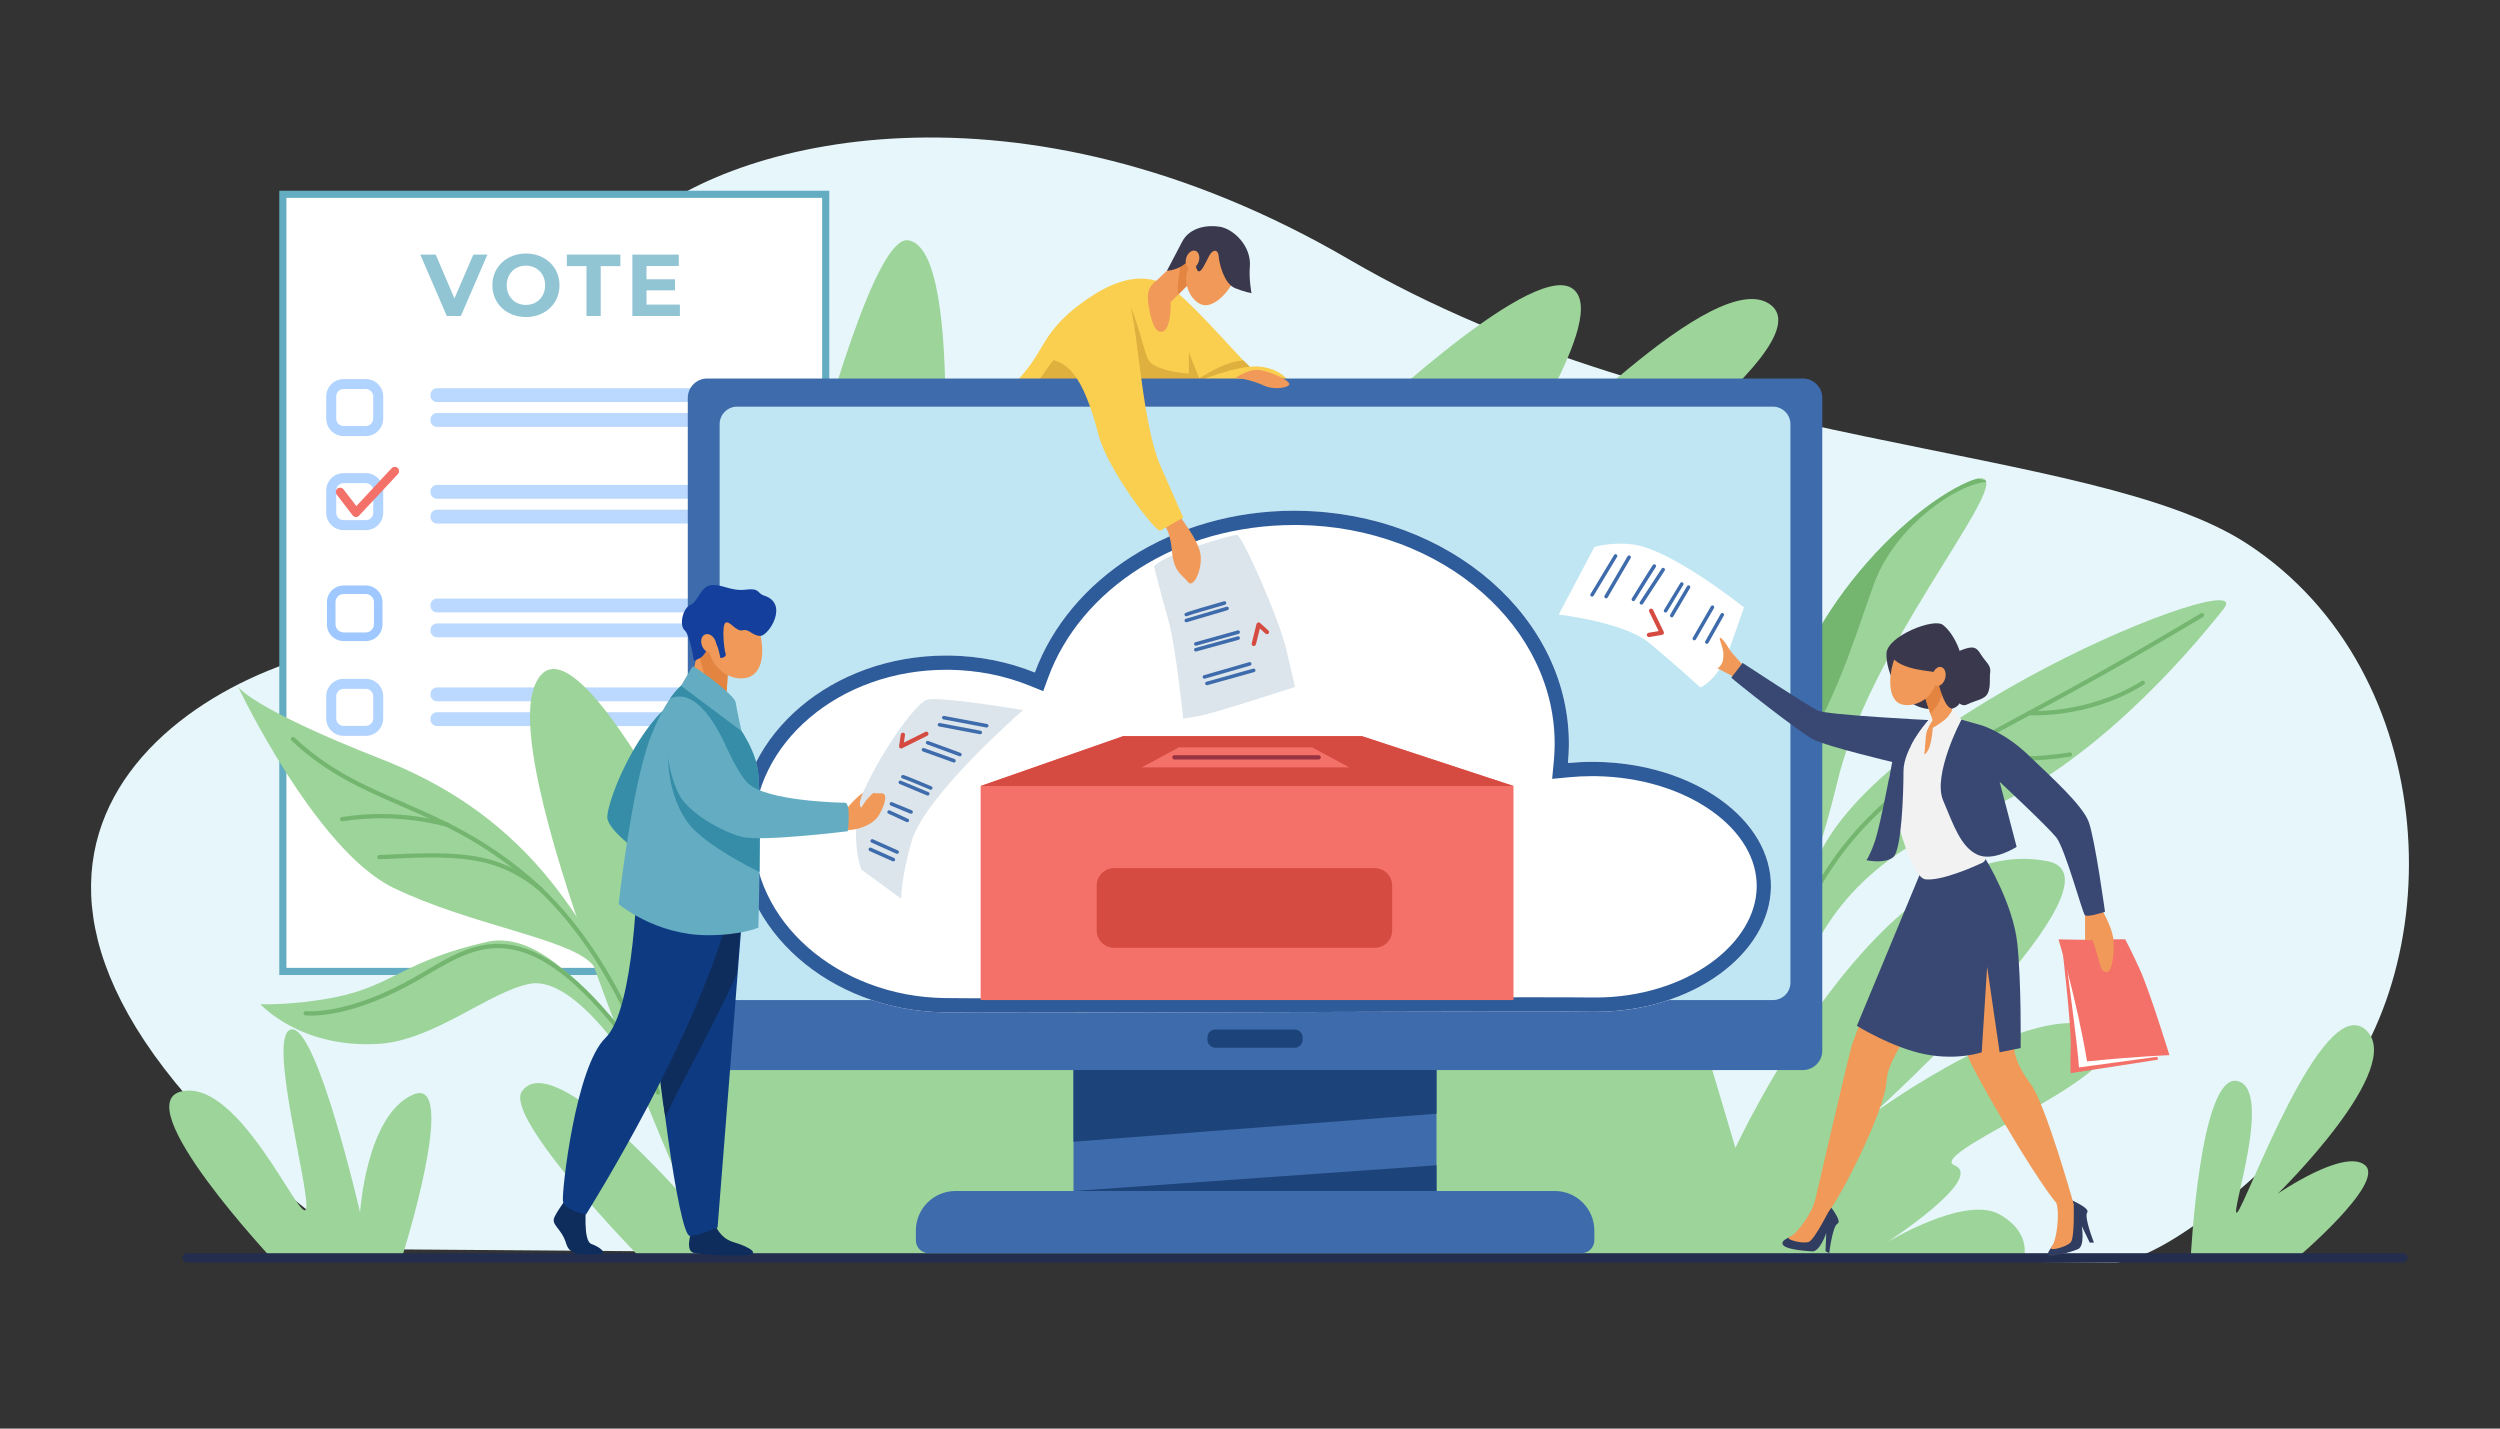 <?xml version="1.0" encoding="utf-8"?>
<!-- Generator: Adobe Illustrator 21.0.0, SVG Export Plug-In . SVG Version: 6.00 Build 0)  -->
<svg version="1.1" id="Слой_1" xmlns="http://www.w3.org/2000/svg" xmlns:xlink="http://www.w3.org/1999/xlink" x="0px" y="0px"
	 viewBox="0 0 3500 2000" style="enable-background:new 0 0 3500 2000;" xml:space="preserve">
<rect x="0" y="0" width="3500" height="2000" fill="#333333" stroke="none"/>
<style type="text/css">
	.st0{fill:#E6F6FA;}
	.st1{fill:#FFFFFF;}
	.st2{fill:#63ACC2;}
	.st3{opacity:0.7;fill:#9EC8FF;enable-background:new    ;}
	.st4{opacity:0.8;}
	.st5{fill:#9EC8FF;}
	.st6{fill:#F37168;}
	.st7{opacity:0.7;}
	.st8{fill:#9CD499;}
	.st9{fill:#74B570;}
	.st10{fill:#232E4F;}
	.st11{fill:#FACF50;}
	.st12{fill:#E0B03E;}
	.st13{fill:#3E6BAB;}
	.st14{fill:#1C447A;}
	.st15{fill:#BFE6F2;}
	.st16{fill:#2E5B9A;}
	.st17{fill:#D54A41;}
	.st18{fill:#993341;}
	.st19{fill:#DBE5EB;}
	.st20{fill:#F09959;}
	.st21{fill:#E38540;}
	.st22{fill:#3A384D;}
	.st23{fill:#303C60;}
	.st24{fill:#394873;}
	.st25{fill:#F2F2F2;}
	.st26{fill:#0F2D5C;}
	.st27{fill:#0E3A82;}
	.st28{fill:#368DA8;}
	.st29{fill:#153F9C;}
</style>
<g>
	<path class="st0" d="M501,1748.7c-660.4-484.4-300.5-786-18.5-842.1c281.9-56.2,204.9-405.2,407.9-590.1
		c132-120.2,533.9-224.1,998.8,47c464.9,271,1039.6,256.1,1256.7,397.7c275.9,179.9,287.9,599.6,100.9,797.1
		c-204.9,216.4-286.9,209.3-286.9,209.3L501,1748.7z"/>
	<g>
		<rect x="396" y="272" class="st1" width="760" height="1088"/>
		<g>
			<path class="st2" d="M1161.1,1365H391V267h770L1161.1,1365L1161.1,1365z M401,1355h750V277H401V1355z"/>
		</g>
		<path class="st3" d="M1079.4,562.9H611.8c-5,0-9.1-4.1-9.1-9.1v-1.2c0-5,4.1-9.1,9.1-9.1h467.6c5,0,9.1,4.1,9.1,9.1v1.2
			C1088.5,558.8,1084.4,562.9,1079.4,562.9z"/>
		<path class="st3" d="M1079.4,597.6H611.8c-5,0-9.1-4.1-9.1-9.1v-1.2c0-5,4.1-9.1,9.1-9.1h467.6c5,0,9.1,4.1,9.1,9.1v1.2
			C1088.5,593.5,1084.4,597.6,1079.4,597.6z"/>
		<path class="st3" d="M1079.4,698.2H611.8c-5,0-9.1-4.1-9.1-9.1v-1.2c0-5,4.1-9.1,9.1-9.1h467.6c5,0,9.1,4.1,9.1,9.1v1.2
			C1088.5,694.1,1084.4,698.2,1079.4,698.2z"/>
		<path class="st3" d="M1079.4,732.9H611.8c-5,0-9.1-4.1-9.1-9.1v-1.2c0-5,4.1-9.1,9.1-9.1h467.6c5,0,9.1,4.1,9.1,9.1v1.2
			C1088.5,728.8,1084.4,732.9,1079.4,732.9z"/>
		<path class="st3" d="M1079.4,857.4H611.8c-5,0-9.1-4.1-9.1-9.1v-1.2c0-5,4.1-9.1,9.1-9.1h467.6c5,0,9.1,4.1,9.1,9.1v1.2
			C1088.5,853.3,1084.4,857.4,1079.4,857.4z"/>
		<path class="st3" d="M1079.4,892.2H611.8c-5,0-9.1-4.1-9.1-9.1v-1.2c0-5,4.1-9.1,9.1-9.1h467.6c5,0,9.1,4.1,9.1,9.1v1.2
			C1088.5,888.1,1084.4,892.2,1079.4,892.2z"/>
		<path class="st3" d="M1079.4,981.8H611.8c-5,0-9.1-4.1-9.1-9.1v-1.2c0-5,4.1-9.1,9.1-9.1h467.6c5,0,9.1,4.1,9.1,9.1v1.2
			C1088.5,977.7,1084.4,981.8,1079.4,981.8z"/>
		<path class="st3" d="M1079.4,1016.5H611.8c-5,0-9.1-4.1-9.1-9.1v-1.2c0-5,4.1-9.1,9.1-9.1h467.6c5,0,9.1,4.1,9.1,9.1v1.2
			C1088.5,1012.5,1084.4,1016.5,1079.4,1016.5z"/>
		<g>
			<g class="st4">
				<path class="st5" d="M512.1,610.5h-31c-13.5,0-24.4-11-24.4-24.4v-31c0-13.5,11-24.4,24.4-24.4h31c13.5,0,24.4,11,24.4,24.4v31
					C536.5,599.5,525.6,610.5,512.1,610.5z M481.1,544.6c-5.8,0-10.4,4.7-10.4,10.4v31c0,5.8,4.7,10.4,10.4,10.4h31
					c5.8,0,10.4-4.7,10.4-10.4v-31c0-5.8-4.7-10.4-10.4-10.4H481.1z"/>
			</g>
			<g class="st4">
				<path class="st5" d="M512.1,742.2h-31c-13.5,0-24.4-11-24.4-24.4v-31c0-13.5,11-24.4,24.4-24.4h31c13.5,0,24.4,11,24.4,24.4v31
					C536.5,731.3,525.6,742.2,512.1,742.2z M481.1,676.4c-5.8,0-10.4,4.7-10.4,10.4v31c0,5.8,4.7,10.4,10.4,10.4h31
					c5.8,0,10.4-4.7,10.4-10.4v-31c0-5.8-4.7-10.4-10.4-10.4H481.1z"/>
			</g>
			<g>
				<path class="st6" d="M498.5,723.8c-0.1,0-0.2,0-0.3,0c-1.8-0.1-3.4-0.9-4.5-2.3l-22.3-29.1c-2-2.6-1.5-6.4,1.1-8.4
					s6.4-1.5,8.4,1.1l18,23.4l49.4-53c2.3-2.4,6.1-2.6,8.5-0.3s2.6,6.1,0.3,8.5l-54.3,58.1C501.8,723.1,500.2,723.8,498.5,723.8z"/>
			</g>
			<g>
				<path class="st5" d="M512.1,897.5h-31c-12.9,0-23.4-10.5-23.4-23.4v-31c0-12.9,10.5-23.4,23.4-23.4h31
					c12.9,0,23.4,10.5,23.4,23.4v31C535.5,887,525,897.5,512.1,897.5z M481.1,831.6c-6.3,0-11.4,5.1-11.4,11.4v31
					c0,6.3,5.1,11.4,11.4,11.4h31c6.3,0,11.4-5.1,11.4-11.4v-31c0-6.3-5.1-11.4-11.4-11.4H481.1z"/>
			</g>
			<g class="st4">
				<path class="st5" d="M512.1,1030.2h-31c-13.5,0-24.4-11-24.4-24.4v-31c0-13.5,11-24.4,24.4-24.4h31c13.5,0,24.4,11,24.4,24.4v31
					C536.5,1019.3,525.6,1030.2,512.1,1030.2z M481.1,964.4c-5.8,0-10.4,4.7-10.4,10.4v31c0,5.8,4.7,10.4,10.4,10.4h31
					c5.8,0,10.4-4.7,10.4-10.4v-31c0-5.8-4.7-10.4-10.4-10.4H481.1z"/>
			</g>
		</g>
		<g class="st7">
			<path class="st2" d="M682.4,356.4l-37.2,86h-19.7l-37.1-86H610l26.2,61.4l26.5-61.4H682.4z"/>
			<path class="st2" d="M712.2,438.1c-7.2-3.8-12.8-9.1-16.8-15.9c-4.1-6.8-6.1-14.3-6.1-22.8c0-8.4,2-16,6.1-22.8
				s9.7-12.1,16.8-15.9c7.2-3.8,15.2-5.8,24.1-5.8c8.9,0,16.9,1.9,24.1,5.8c7.1,3.8,12.7,9.1,16.8,15.9s6.1,14.4,6.1,22.8
				s-2,16-6.1,22.8s-9.7,12.1-16.8,15.9s-15.1,5.8-24.1,5.8C727.4,443.9,719.4,441.9,712.2,438.1z M750.1,423.4
				c4.1-2.3,7.3-5.6,9.6-9.8c2.3-4.2,3.5-8.9,3.5-14.2c0-5.3-1.2-10.1-3.5-14.2c-2.3-4.2-5.5-7.4-9.6-9.8c-4.1-2.3-8.7-3.5-13.8-3.5
				s-9.7,1.2-13.8,3.5s-7.3,5.6-9.6,9.8c-2.3,4.2-3.5,8.9-3.5,14.2c0,5.3,1.2,10.1,3.5,14.2c2.3,4.2,5.5,7.4,9.6,9.8
				c4.1,2.3,8.7,3.5,13.8,3.5C741.4,426.9,746,425.7,750.1,423.4z"/>
			<path class="st2" d="M821.1,372.6h-27.5v-16.2h74.9v16.2H841v69.8h-19.9V372.6z"/>
			<path class="st2" d="M951.9,426.4v16h-66.6v-86h65v16h-45.2V391H945v15.5h-39.9v19.9H951.9z"/>
		</g>
	</g>
	<path class="st8" d="M384,1765.7c0,0-209.1-222.4-128.6-238c80.6-15.7,165.2,186.1,172.9,165.2S372,1446.4,408,1441.2
		s96.1,256.2,96.1,256.2s8.6-136.3,74.2-164.9C644,1504,562.6,1761,562.6,1761L384,1765.7z"/>
	<g>
		<path class="st8" d="M2284.1,1498.2c187.8-132.4,238-196.4,288.6-405.3s283.6-461.3,183.4-418.6
			c-100.2,42.7-273.4,227-266.4,405.9s-19,230.4-48.5,271.5s-155.9,132.1-155.9,132.1L2284.1,1498.2z"/>
		<path class="st9" d="M2400.8,1408.8c0.7-0.6,1.3-1.1,2-1.7c11.3-14.9,68.8-92.1,82.2-131.7c14.9-43.9,3-157.6,49.3-240
			c46.3-82.5,67.9-160.4,89.9-219.6c29.1-78.1,113.3-137.3,156.4-141.1c-0.2-0.8-0.4-1.5-0.8-2.1l-10.6-2.5
			c-3.5,0.7-7.8,2.1-13.1,4.3c-100.2,42.7-273.4,227-266.4,405.9s-19,230.4-48.5,271.5c-8,11.1-23,25.8-40.6,41.4L2400.8,1408.8z"/>
	</g>
	<g>
		<path class="st8" d="M2535.6,1227.7c54.2-213.8,630-442.2,577.7-375.6S2922,1079.3,2764.8,1140s-217.1,148.8-255.2,256.5
			C2471.5,1504.1,2481.5,1441.5,2535.6,1227.7z"/>
		<g>
			<path class="st9" d="M2442.6,1483.2c-4.2,0-7.3-0.9-7.6-0.9c-1.6-0.5-2.5-2.1-2-3.7s2.1-2.5,3.7-2c0.1,0,8.9,2.5,15.5-1.8
				c4-2.6,6.6-7.2,7.5-13.7c6.4-42,20.7-74,33.3-102.2c7.7-17.3,14.4-32.3,18.1-46.9c5.3-21,20.7-58,48.1-98.9
				c33.4-49.9,76.9-93.7,125.9-126.6c57.6-38.7,98.4-60.7,154.9-91.1c55.8-30,125.3-67.4,241.3-136.8c1.4-0.9,3.3-0.4,4.1,1
				c0.9,1.4,0.4,3.3-1,4.1c-116.2,69.5-185.7,106.9-241.6,137c-56.3,30.3-97.1,52.2-154.4,90.8c-114.1,76.8-162.5,186.3-171.5,222
				c-3.8,15.1-10.9,31-18.5,47.9c-12.5,27.9-26.6,59.5-32.9,100.7c-1.3,8.3-4.7,14.4-10.3,17.9
				C2451.2,1482.5,2446.5,1483.2,2442.6,1483.2z"/>
		</g>
		<g>
			<path class="st9" d="M2849.6,1001.5c-5.8,0-9.1-0.2-9.5-0.3c-1.7-0.1-2.9-1.6-2.8-3.2s1.6-2.9,3.2-2.8
				c0.8,0.1,82.1,5.4,157.9-41.8c1.4-0.9,3.3-0.4,4.1,1c0.9,1.4,0.4,3.3-1,4.1c-40.5,25.2-82.2,35.5-110.1,39.7
				C2873.2,1001,2858.5,1001.5,2849.6,1001.5z"/>
		</g>
		<g>
			<path class="st9" d="M2829.6,1064.9c-51.8,0-82.9-10-83.4-10.1c-1.6-0.5-2.4-2.2-1.9-3.8s2.2-2.4,3.8-1.9
				c0.6,0.2,59,18.8,149.4,4.3c1.6-0.3,3.2,0.8,3.4,2.5c0.3,1.6-0.8,3.2-2.5,3.4C2872.8,1063.4,2849.7,1064.9,2829.6,1064.9z"/>
		</g>
	</g>
	<path class="st8" d="M896.5,1761c0,0-191.7-196-165.8-233.1c44.6-63.8,234.2,157.2,234.2,157.2S699.2,1090,748,961.4
		c48.8-128.7,247.7,285.1,247.7,285.1s190.9-921.8,275.6-910.1c84.7,11.7,41.2,480.5,41.2,480.5L1889.2,608
		c0,0,250.9-241.7,310.9-204.9c60,36.9-106.3,264-81.1,254.4c25.1-9.5,283.9-291,360.5-230.3s-306.6,315.6-306.6,315.6l256.7,864.3
		c0,0,206.6-448,437.4-401.3c118.3,23.9-243,352.2-243,352.2s226.3-165.1,315.4-116.8s-247.3,172-203.2,190.2s-95,108.2-95,108.2
		s109.8-67.1,158.4-39.3c48.6,27.8,32.5,65.5,32.5,65.5L896.5,1761z"/>
	<path class="st8" d="M3067,1761c0,0,13-258.2,65-247.6s-12,193.5,0,184s118.4-307.2,179.2-256.3c60.8,50.9-122.1,229.9-122.1,229.9
		s93.3-64.2,122.1-39.6S3216,1761,3216,1761H3067z"/>
	<g>
		<g>
			<path class="st8" d="M924.5,1543.5c-0.2-5.1-126.4-251-242.5-224.9s-132.2,61.4-212.4,77.5c-57.2,11.5-104.9,9.9-104.9,9.9
				s55.9,62.2,165.5,55.4c77.5-4.8,155.3-73.5,211.6-84.1c56.3-10.7,125.9,92.6,125.9,92.6l31.1,55.6L924.5,1543.5z"/>
			<g>
				<path class="st9" d="M888.1,1472.2c-0.9,0-1.8-0.4-2.4-1.2c-65.2-87.7-119-132.8-169.3-141.9c-44.1-8-79.8,13-117.5,35.2
					c-9.5,5.6-19.4,11.4-29.4,16.7c-87.6,46.4-139.7,40.8-141.9,40.5c-1.6-0.2-2.8-1.7-2.6-3.3c0.2-1.6,1.7-2.8,3.3-2.6
					c0.5,0.1,52.6,5.6,138.3-39.9c9.9-5.2,19.7-11,29.2-16.6c38.7-22.8,75.3-44.3,121.7-35.9c51.8,9.4,106.8,55.2,173,144.2
					c1,1.3,0.7,3.2-0.6,4.2C889.4,1472,888.7,1472.2,888.1,1472.2z"/>
			</g>
		</g>
		<g>
			<path class="st8" d="M925.7,1546.8C836.1,1261.5,713.1,1133,532.1,1062S333.3,961.4,333.3,961.4s108.3,228.6,217.2,281.4
				s246.4,71,278.7,107.3s78.7,181,78.7,181L928,1553L925.7,1546.8z"/>
			<g>
				<path class="st9" d="M921.1,1532.6c-1.3,0-2.5-0.9-2.9-2.2c-0.1-0.5-12.7-47.1-40.8-106.7c-25.9-54.9-70.6-132.3-136.6-189.2
					c-65.3-56.4-123.5-81.7-179.8-106.2c-53.3-23.2-103.6-45.1-152.9-91.5c-1.2-1.1-1.3-3-0.1-4.2c1.1-1.2,3-1.3,4.2-0.1
					c48.5,45.6,98.4,67.3,151.2,90.3c56.7,24.7,115.3,50.2,181.3,107.2c66.8,57.7,112,135.9,138.2,191.3
					c28.3,60,41,107.1,41.1,107.6c0.4,1.6-0.5,3.2-2.1,3.7C921.6,1532.5,921.3,1532.6,921.1,1532.6z"/>
			</g>
			<g>
				<path class="st9" d="M627.4,1158c-0.3,0-0.6,0-0.9-0.1c-0.7-0.2-68.4-21-147-8.1c-1.6,0.3-3.2-0.8-3.4-2.5
					c-0.3-1.6,0.8-3.2,2.5-3.4c80.1-13.2,149.1,8,149.8,8.3c1.6,0.5,2.5,2.2,2,3.8C629.9,1157.2,628.7,1158,627.4,1158z"/>
			</g>
			<g>
				<path class="st9" d="M757.9,1248.5c-0.7,0-1.3-0.2-1.9-0.7c-62.3-50.6-113.9-50.3-224.7-44.9c-1.7,0.1-3.1-1.2-3.1-2.8
					c-0.1-1.7,1.2-3.1,2.8-3.1c112.4-5.5,164.8-5.8,228.8,46.2c1.3,1,1.5,2.9,0.4,4.2C759.7,1248.1,758.8,1248.5,757.9,1248.5z"/>
			</g>
		</g>
	</g>
	<path class="st10" d="M3364.1,1767.5H262c-3.6,0-6.5-2.9-6.5-6.5s2.9-6.5,6.5-6.5h3102.1c3.6,0,6.5,2.9,6.5,6.5
		S3367.7,1767.5,3364.1,1767.5z"/>
	<g>
		<path class="st11" d="M1637.2,401.8c25.9,16.5,75.1,73.2,106.5,106.2s48.4,51.3,48.4,51.3l-387-9.3c0,0,21-15.2,40-43
			s25.4-53,78-89C1576,381.8,1611.9,385.7,1637.2,401.8z"/>
		<path class="st12" d="M1568,415c19,0,31,73,40,89s56.4,19,56.4,19v-30.2c0,0,8.6,22.7,14.6,37c17-10.8,39.5-23.8,61.5-25.3
			c2,1.1,40,40.3,40,40.3L1464,550c0,0-19-10-16-10s26.4-40,45.7-57.5S1568,415,1568,415z"/>
		<path class="st11" d="M1673,535.5c0,0,62-26.5,93-22s39,22,39,22H1673z"/>
	</g>
	<g>
		<g>
			<path class="st13" d="M2011.1,1667.4V1448h-508.2v219.4h-165.2c-30.7,0-55.5,24.9-55.5,55.5v13.5c0,10,8.1,18.1,18.1,18.1H2214
				c10,0,18.1-8.1,18.1-18.1v-13.5c0-30.7-24.9-55.5-55.5-55.5H2011.1z"/>
			<g>
				<polygon class="st14" points="1502.9,1598.4 2011.1,1559.2 2011.1,1466.8 1502.9,1472.2 				"/>
				<polygon class="st14" points="2011.1,1631.4 1502.9,1667.4 2011.1,1667.4 				"/>
			</g>
			<g>
				<path class="st13" d="M2524,1498.1H990.1c-15,0-27.2-12.2-27.2-27.2V557.1c0-15,12.2-27.2,27.2-27.2H2524
					c15,0,27.2,12.2,27.2,27.2V1471C2551.2,1485.9,2539,1498.1,2524,1498.1z"/>
				<path class="st15" d="M2482.1,1400.1H1032c-13.5,0-24.5-11-24.5-24.5V593.8c0-13.5,11-24.5,24.5-24.5h1450.1
					c13.5,0,24.5,11,24.5,24.5v781.8C2506.6,1389.2,2495.6,1400.1,2482.1,1400.1z"/>
			</g>
			<path class="st14" d="M1812.6,1466.8h-111.1c-6.1,0-11.1-5-11.1-11.1v-3.3c0-6.1,5-11.1,11.1-11.1h111.1c6.1,0,11.1,5,11.1,11.1
				v3.3C1823.7,1461.8,1818.7,1466.8,1812.6,1466.8z"/>
		</g>
		<g>
			<path class="st1" d="M2234.1,1066.6c-13.2-0.2-26.2,0.4-38.9,1.6c0.7-7.6,1.2-15.3,1.3-23c2.6-179.3-166.6-327.1-377.8-330.1
				c-173.2-2.5-320.8,93.1-369.9,226.5c-36.3-14.6-76.7-23.1-119.3-23.7c-160.9-2.3-293,107.6-294.9,245.5s126.9,251.6,287.8,253.9
				c108.8,1.6,813-2.1,906.8-0.8c136.8,2,248.8-79.6,250.2-174.5C2480.8,1147.1,2371,1068.6,2234.1,1066.6z"/>
			<path class="st16" d="M1812.1,735c2.1,0,4.2,0,6.3,0c49.3,0.7,97,9.6,141.8,26.4c43.1,16.2,81.6,38.9,114.4,67.7
				c32.6,28.5,58.1,61.5,75.6,98c18,37.5,26.9,77.1,26.3,117.8c-0.1,6.9-0.5,14.1-1.2,21.4l-2.3,24.1l24.1-2.3
				c10.6-1,21.3-1.5,31.9-1.5c1.6,0,3.2,0,4.8,0c31.5,0.5,62,5.2,90.6,14c27.3,8.4,51.7,20.3,72.5,35.1c40.8,29.2,63,66.8,62.5,106
				c-0.3,19.4-6,38.5-17.1,56.8c-11.1,18.4-27,35.1-47.3,49.7c-20.8,15-45,26.8-71.9,35.1c-28.3,8.7-58.2,13.2-89,13.2
				c-1.5,0-3,0-4.6,0c-14.2-0.2-42.7-0.3-87-0.3c-83,0-207.3,0.3-338.7,0.7c-135.2,0.4-275.1,0.8-371.2,0.8
				c-55.6,0-91.5-0.1-109.8-0.4c-37-0.5-72.8-7.2-106.3-20c-32.2-12.2-61.1-29.4-85.7-51.1c-24.4-21.5-43.4-46.4-56.5-73.9
				c-13.4-28.2-20-58-19.6-88.7c0.9-60.1,29-116.6,79.1-159c24.7-20.9,53.6-37.4,85.6-48.9c33.3-11.9,68.7-18,105.2-18
				c1.6,0,3.1,0,4.7,0c39.2,0.6,76.9,8,112.1,22.2l19.1,7.7l7.1-19.4c11.2-30.3,27.9-58.9,49.8-85c21.7-25.9,48-48.6,78.1-67.7
				c30.5-19.3,64.3-34.4,100.4-44.7C1733.2,740.4,1772.3,735,1812.1,735L1812.1,735z M1812.1,715c-170.3,0-314.9,94.9-363.3,226.5
				c-36.3-14.6-76.7-23.1-119.3-23.7c-1.7,0-3.3,0-5,0c-158.6,0-288,109.1-290,245.6c-2,137.9,126.9,251.6,287.8,253.9
				c19.6,0.3,58.7,0.4,110.1,0.4c187.7,0,539.8-1.5,710-1.5c41.2,0,71.7,0.1,86.7,0.3c1.6,0,3.2,0,4.8,0
				c134.6,0,244-80.7,245.4-174.5c1.4-94.9-108.4-173.4-245.3-175.4c-1.7,0-3.4,0-5.1,0c-11.5,0-22.7,0.6-33.8,1.6
				c0.7-7.6,1.2-15.3,1.3-23c2.6-179.3-166.6-327.1-377.8-330.1C1816.5,715,1814.3,715,1812.1,715L1812.1,715z"/>
		</g>
		<g>
			<polygon class="st6" points="2118.9,1400.1 1372.9,1400.1 1372.9,1100.4 1572.5,1030.6 1906.6,1030.6 2118.9,1100.4 			"/>
			<polygon class="st17" points="1572.5,1030.6 1372.9,1100.4 2118.9,1100.4 1906.6,1030.6 			"/>
			<polygon class="st6" points="1889.2,1074.4 1598.2,1074.4 1650.5,1046.3 1836.9,1046.3 			"/>
			<g>
				<path class="st18" d="M1846.1,1063.3h-201.9c-1.7,0-3-1.3-3-3s1.3-3,3-3h201.9c1.7,0,3,1.3,3,3S1847.7,1063.3,1846.1,1063.3z"/>
			</g>
			<path class="st17" d="M1924.7,1326.9h-365c-13.4,0-24.3-11-24.3-24.3v-62.9c0-13.4,11-24.3,24.3-24.3h365
				c13.4,0,24.3,11,24.3,24.3v62.9C1949,1316,1938.1,1326.9,1924.7,1326.9z"/>
		</g>
	</g>
	<g>
		<g>
			<path class="st19" d="M1615.7,793.3c10.6-16.2,109.2-45.1,116.3-44.4c7,0.7,58.2,115.6,68.9,160.7c10.7,45.1,12.1,52.1,12.1,52.1
				s-114.2,37.3-135.3,40.9c-21.1,3.5-21.1,3.5-21.1,3.5s-10.6-101.5-21.1-138.8C1624.9,830,1615.7,793.3,1615.7,793.3z"/>
			<g>
				<path class="st13" d="M1689.7,959.3c-1.1,0-2.1-0.7-2.4-1.8c-0.4-1.3,0.4-2.7,1.7-3.1l65.5-18.3c1.3-0.4,2.7,0.4,3.1,1.7
					s-0.4,2.7-1.7,3.1l-65.5,18.3C1690.2,959.3,1689.9,959.3,1689.7,959.3z"/>
			</g>
			<g>
				<path class="st13" d="M1686.2,950.2c-1.1,0-2.1-0.7-2.4-1.8c-0.4-1.3,0.4-2.7,1.7-3.1l63.4-18.3c1.3-0.4,2.7,0.4,3.1,1.7
					s-0.4,2.7-1.7,3.1l-63.4,18.3C1686.7,950.1,1686.4,950.2,1686.2,950.2z"/>
			</g>
			<g>
				<path class="st13" d="M1674.2,912.1c-1.1,0-2.1-0.7-2.4-1.8c-0.4-1.3,0.4-2.7,1.7-3.1l59.2-16.3c1.3-0.4,2.7,0.4,3.1,1.7
					s-0.4,2.7-1.7,3.1l-59.2,16.3C1674.7,912.1,1674.4,912.1,1674.2,912.1z"/>
			</g>
			<g>
				<path class="st13" d="M1674.2,904c-1.1,0-2.1-0.7-2.4-1.8c-0.4-1.3,0.4-2.7,1.7-3.1l59.2-16.5c1.3-0.4,2.7,0.4,3.1,1.7
					s-0.4,2.7-1.7,3.1l-59.2,16.5C1674.7,903.9,1674.4,904,1674.2,904z"/>
			</g>
			<g>
				<path class="st13" d="M1660.8,871.2c-1.1,0-2.1-0.7-2.4-1.8c-0.4-1.3,0.4-2.7,1.7-3.1l57.1-16.9c1.3-0.4,2.7,0.4,3.1,1.7
					s-0.4,2.7-1.7,3.1l-57.1,16.9C1661.3,871.2,1661.1,871.2,1660.8,871.2z"/>
			</g>
			<g>
				<path class="st13" d="M1660.8,862.8c-0.6,0-1.3-0.2-1.8-0.7c-1-1-1-2.6,0-3.5c0.6-0.6,1.9-1.9,54.6-16.8
					c1.3-0.4,2.7,0.4,3.1,1.7s-0.4,2.7-1.7,3.1c-18.9,5.4-49.7,14.4-52.8,15.8C1661.8,862.6,1661.3,862.8,1660.8,862.8z"/>
			</g>
			<g>
				<path class="st17" d="M1755.3,904.5c-0.2,0-0.5,0-0.7-0.1c-1.6-0.4-2.6-2-2.2-3.6l6.7-27.1c0.3-1,1-1.8,2-2.2
					c1-0.3,2.1-0.1,2.9,0.6l11.7,10.6c1.2,1.1,1.3,3,0.2,4.2c-1.1,1.2-3,1.3-4.2,0.2l-7.9-7.2l-5.5,22.2
					C1757.8,903.5,1756.6,904.5,1755.3,904.5z"/>
			</g>
		</g>
		<path class="st20" d="M1673.4,341.6l-52.7,49.7c-13.7,10.6-15.2,18.8-12.7,35.9c3.2,21.2,8.6,37.4,17.3,37.4
			c15,0,13.7-41.7,13.7-41.7l51.1-51.5L1673.4,341.6z"/>
		<path class="st21" d="M1673.4,341.6l-15.6,12.1c-6.8,20.1-9.4,43.5-8.8,59.2l41.1-41.4L1673.4,341.6z"/>
		<path class="st20" d="M1728.5,391.2c-11,21.5-30.1,39.4-44.8,35.6c-15.3-3.9-30.7-30.1-19.1-53.9c11.2-23.1,27.2-40.7,44.8-35.6
			C1727,342.3,1740.2,368.3,1728.5,391.2z"/>
		<path class="st20" d="M1640,705.4c18,27.3,34.7,46.7,40,67.3c5.3,20.7-8.7,52.7-17,42s-19.7-13.5-22.3-43.3
			c-3.3-37.3-16.7-42.5-16.7-42.5L1640,705.4z"/>
		<path class="st11" d="M1573,408.4c20,9.6,21,173.6,52,244.6s31.7,71.5,31.7,71.5s-26.8,15.7-32.6,18.4
			c-5.8,2.7-73.4-84.9-86.1-133.9c-23-88.5-45.5-102.5-71-106.5c4.5-13,29-43.5,58-68.5S1573,408.4,1573,408.4z"/>
		<path class="st20" d="M1728.8,529.8c0,0,18.3-13.8,34.4-11.8c16,2,47.5,16.5,41,21.5s-24.5,5.5-35.5,0S1731.3,527.3,1728.8,529.8z
			"/>
		<path class="st22" d="M1633.7,379.1c23-1.7,34.1-18.5,36.2-21s3.4,20,7.8,21.7c4.4,1.6,9.4-10.7,14.9-21.2s12.8-9.5,13.5,0
			s7.2,38.2,22.7,44.7c12.6,5.2,23.3,7.2,23.3,7.2s-3.8-20.1-2.3-37.3c2.3-28.3-22.3-52.3-41.7-55.7c-15.5-2.7-42.3-0.5-53.3,21.3
			C1644,359.7,1633.7,379.1,1633.7,379.1z"/>
		
			<ellipse transform="matrix(0.312 -0.95 0.95 0.312 803.152 1836.474)" class="st20" cx="1670" cy="363.5" rx="12.9" ry="9.1"/>
	</g>
	<g>
		<path class="st22" d="M2720.1,874.9c-13.2-10.2-77.7,15.8-79,39.6s17.7,74.5,59,78.1s46.2-1.1,49.7-33.7
			C2753.3,926.4,2738.4,889,2720.1,874.9z"/>
		<path class="st23" d="M2897.5,1679.1c0,0,29.3,12.1,24.6,18.4s9.4,42.1,9.4,42.1h-5.9l-11.1-23c0,0,4.7,27.9-5.3,32.2
			s-44.6,14.2-42.2,6.1c1.2-4.3,9.5-14.8,9.5-14.8L2897.5,1679.1z"/>
		<path class="st20" d="M2878.9,1684.3c5.1,14.1,0.4,53.4-6.6,61.1s21.7,0.6,27-6.5s3.9-53,3.9-53L2878.9,1684.3z"/>
		<path class="st23" d="M2559.6,1685.1c0,0,20.1,24.6,13,27.9s-11.7,41.5-11.7,41.5l-5.2-2.8l1.1-25.5c0,0-9.1,26.7-19.9,25.8
			c-10.8-0.9-49.3-3.2-40.1-14.7c2.8-3.5,14.5-7.8,14.5-7.8L2559.6,1685.1z"/>
		<path class="st20" d="M2540.7,1680.8c-2.2,14.9-25,47.2-34.8,50.6s18.8,10.8,26.8,7.1c8-3.7,28.6-44.8,28.6-44.8L2540.7,1680.8z"
			/>
		<path class="st20" d="M2695.7,1231.1c0,0,41.4,208.3,62.5,254.9c16,35.2,117.9,209.4,131.1,206.8c13.2-2.6,13.9-6.9,13.9-6.9
			s-38.9-138.7-59.7-167.3c-32.6-44.7-24.6-56.5-25.5-140.1s0-85.2-22-135.4c-22-50.2-22-50.2-22-50.2L2695.7,1231.1z"/>
		<path class="st20" d="M2695.7,1213.9c0,0-96.6,226.4-103.3,250.2c-6.7,23.8-53.3,225.3-53.3,225.3s10.8,9.3,19,8
			s81.3-140,83.2-184.9s90.4-138.2,101-177.8C2752.9,1295.1,2695.7,1213.9,2695.7,1213.9z"/>
		<path class="st6" d="M2886.2,1318.9c0,0,13.6,113.5,12.8,146.5c-0.9,33,0,37,0,37l122.3-18.9c0,0-16.3-60.9-22.4-76.7
			C2992.7,1391,2886.2,1318.9,2886.2,1318.9z"/>
		<path class="st1" d="M2889.8,1323c0,0,6.7,50.8,13.5,104.5s7.2,66.9,7.2,66.9l110.9-15.1L2889.8,1323z"/>
		<path class="st6" d="M2947,1315.1c-5.7,1.5-65.1,0-65.1,0s25.1,82.1,40,170.9c63.8-6.7,115.3-8.8,115.3-8.8s-27.6-89.8-41.7-120.6
			c-14.1-30.8-20.3-41.6-20.3-41.6L2947,1315.1L2947,1315.1z"/>
		<path class="st20" d="M2941.7,1271.7c0,0,14.1,24.3,16.7,40.6c2.6,16.3-0.9,48.4-8.4,48.4s-7.9-2.7-12.8-20.3
			c-4.8-17.5-7.5-24.2-7.5-24.2h-10.6v-46.6L2941.7,1271.7z"/>
		<path class="st24" d="M2778.9,1201.4c2.3,3,39.5,64.7,45.3,119.2c5.9,54.6,4.7,146.7,4.7,146.7l-29.4,5.9l-17.5-119.7l-7.6,119.7
			c0,0-32.9,11.7-78.6,2.9c-45.8-8.8-96.2-39.9-96.2-39.9l89.2-214.7L2778.9,1201.4z"/>
		<path class="st25" d="M2745.9,1007.3c0,0,44.9,14.7,49.3,35.1c3.9,18.1-11.3,132.6-14.8,158.3c-0.4,3.2-2.5,6-5.5,7.4
			c-14.3,6.6-57.2,25.3-79.2,23c-23.8-2.5-54-131.1-51-144.6c4.4-19.7,36.1-67.9,60.7-78.4C2730,997.6,2745.9,1007.3,2745.9,1007.3z
			"/>
		<path class="st20" d="M2715.1,941c0,0,15.4,58.7,24.2,62.3c8.8,3.5-24.2,54.3-43.6,52.9c-19.4-1.4,9.7-48,9.7-48l-19.3-59.5
			L2715.1,941z"/>
		<path class="st21" d="M2721.6,963.6c-4.7,18.6-11.1,27.3-19.2,35.4l-16.4-50.4l29-7.6C2715.1,941,2717.3,952.6,2721.6,963.6z"/>
		<path class="st20" d="M2650.4,927.7c-6.9,23.2-5.5,49.3,7.9,56.7c13.8,7.7,43-0.5,51.1-25.8c7.8-24.5,8.4-48.2-7.9-56.7
			C2685.2,893.4,2657.7,903,2650.4,927.7z"/>
		<path class="st1" d="M2417.5,919.2l24.1-68.8c0,0-98.8-79-152.6-87.7c-30.7-4.9-56.8,3-56.8,3l-50,94.7c0,0,90.7,10.4,126,39.2
			c35.2,28.8,72.4,63,72.4,63S2401.5,953.5,2417.5,919.2z"/>
		<path class="st20" d="M2444.5,935.6c0,0-19.9-20.2-24.6-28.6c-4.7-8.4-15.4-21.6-11.4-9.2c4,12.3,4.8,14.5,4,24.2
			c-0.9,9.7-7.9,13.6-7.9,13.6l32.6,17.2L2444.5,935.6z"/>
		<path class="st24" d="M2700.1,1008.1c0,0-141.7-7.1-154.9-13.2c-13.2-6.1-105.6-66.8-105.6-66.8s-15,19.8-15.8,20.5
			c-0.9,0.6,95.9,77.2,115.3,86.9c19.4,9.7,110,31.3,110,31.3s-16.7,88.7-23.8,109.7s-12.3,27.8-12.3,27.8s26.4,5.7,37.8-4.6
			c11.4-10.2,14.1-88,14.1-120.2C2664.9,1047.3,2700.1,1008.1,2700.1,1008.1z"/>
		<path class="st24" d="M2776.2,1016.1c0,0,31.2,10.2,62.5,40.1c31.2,29.9,76.6,70.6,85.4,94.2c8.8,23.6,22.9,126.1,22.9,126.1
			s-24.6,8.3-28.2,4.7c-3.5-3.7-27.7-93.4-40-108.8s-79.3-77.9-79.3-77.9l23.8,91.1c0,0-33.2,21.7-55.7,10.6s-32.4-40.2-47.3-75.8
			c-14.9-35.6,25.6-113,25.6-113L2776.2,1016.1z"/>
		<path class="st25" d="M2734.4,991.8c1.5,1.8,11.4,15.5,11.4,15.5s-19.9,41.4-28.9,48.9s-20.4,4.5-20.4,4.5s-24.7-10.2-19.7-19.5
			c9.9-18.4,23.2-33.1,23.2-33.1l3.1-6.8l2.2,6.8c0,0-4.1,5.9-7.3,14.4s-2.6,29.9-4.1,32.6c-1.5,2.6,4.1,0.6,7.6-10
			s4.4-26.1,4.4-26.1s15.5-8.8,20.8-15.3C2732.1,997.4,2734.4,991.8,2734.4,991.8z"/>
		<g>
			<g>
				<path class="st13" d="M2228.9,835.3c-0.4,0-0.9-0.1-1.3-0.4c-1.2-0.7-1.6-2.3-0.8-3.4l32.9-54.5c0.7-1.2,2.3-1.6,3.4-0.8
					c1.2,0.7,1.6,2.3,0.8,3.4l-32.9,54.5C2230.6,834.8,2229.8,835.3,2228.9,835.3z"/>
			</g>
			<g>
				<path class="st13" d="M2298,846.5c-0.5,0-0.9-0.1-1.4-0.4c-1.2-0.8-1.5-2.3-0.7-3.5l30.4-46.5c0.8-1.2,2.3-1.5,3.5-0.7
					s1.5,2.3,0.7,3.5l-30.4,46.5C2299.7,846.1,2298.9,846.5,2298,846.5z"/>
			</g>
			<g>
				<path class="st13" d="M2340.5,864.3c-0.2,0-0.5,0-0.7-0.1c-1.3-0.4-2.1-1.8-1.7-3.1c0.1-0.4,0.3-1.1,23.7-40.4
					c0.7-1.2,2.2-1.6,3.4-0.9c1.2,0.7,1.6,2.2,0.9,3.4c-8.9,14.9-22.4,37.7-23.3,39.5C2342.5,863.7,2341.5,864.3,2340.5,864.3z"/>
			</g>
			<g>
				<path class="st13" d="M2248.6,837.7c-0.4,0-0.9-0.1-1.3-0.3c-1.2-0.7-1.6-2.2-0.9-3.4l32.2-55.2c0.7-1.2,2.2-1.6,3.4-0.9
					c1.2,0.7,1.6,2.2,0.9,3.4l-32.2,55.2C2250.3,837.3,2249.4,837.7,2248.6,837.7z"/>
			</g>
			<g>
				<path class="st13" d="M2286.7,841.6c-0.5,0-0.9-0.1-1.3-0.4c-1.2-0.7-1.5-2.3-0.8-3.4c1.1-1.8,27-43.6,29.4-46.8
					c0.8-1.1,2.4-1.4,3.5-0.5c1.1,0.8,1.4,2.4,0.5,3.5c-1.8,2.5-19.9,31.5-29.2,46.5C2288.4,841.2,2287.6,841.6,2286.7,841.6z"/>
			</g>
			<g>
				<path class="st17" d="M2308.6,891.9c-1.4,0-2.7-1-3-2.5c-0.3-1.6,0.8-3.2,2.4-3.5l14.1-2.4l-13.2-27.1c-0.7-1.5-0.1-3.3,1.4-4
					s3.3-0.1,4,1.4l14.9,30.7c0.4,0.8,0.4,1.8,0,2.7c-0.4,0.8-1.2,1.4-2.2,1.6l-18.1,3.1C2309,891.9,2308.8,891.9,2308.6,891.9z"/>
			</g>
			<g>
				<path class="st13" d="M2331.8,857.6c-0.4,0-0.9-0.1-1.3-0.4c-1.2-0.7-1.6-2.3-0.8-3.4l22.7-37.5c0.7-1.2,2.3-1.6,3.4-0.8
					c1.2,0.7,1.6,2.3,0.8,3.4l-22.7,37.5C2333.5,857.1,2332.7,857.6,2331.8,857.6z"/>
			</g>
			<g>
				<path class="st13" d="M2372,896.5c-0.4,0-0.9-0.1-1.2-0.3c-1.2-0.7-1.6-2.2-0.9-3.4l25.4-44c0.7-1.2,2.2-1.6,3.4-0.9
					c1.2,0.7,1.6,2.2,0.9,3.4l-25.4,44C2373.7,896,2372.9,896.5,2372,896.5z"/>
			</g>
			<g>
				<path class="st13" d="M2389.5,901.4c-0.4,0-0.8-0.1-1.2-0.3c-1.2-0.7-1.6-2.2-0.9-3.4l21.6-38.3c0.7-1.2,2.2-1.6,3.4-0.9
					c1.2,0.7,1.6,2.2,0.9,3.4l-21.6,38.3C2391.2,900.9,2390.3,901.4,2389.5,901.4z"/>
			</g>
		</g>
		<path class="st22" d="M2646.4,916.2c11.9,24.2,65,22.6,64.6,25.8s9.7,50,21.6,49.7c11.9-0.3-11.1-97.5-11.1-97.5l-49.2,2.2
			L2646.4,916.2z"/>
		<path class="st22" d="M2743.5,911.1c19.9-8.1,23.4-5,30,5.5c6.6,10.6,14.1,14.7,12.8,24.3s0.9,19.4-3.1,29s-17.6,10.5-29,16.2
			s-16.9-11-16.9-11L2743.5,911.1z"/>
		
			<ellipse transform="matrix(0.236 -0.972 0.972 0.236 1153.622 3360.796)" class="st20" cx="2713.3" cy="947" rx="13.5" ry="9.2"/>
	</g>
	<g>
		<path class="st26" d="M998.4,1707.9c0,0,6.4,24.8,28.2,31c21.8,6.3,43.1,18.4,12.4,18.8c-33.6,0.4-52.9-1.2-66.8-3.5
			c-14-2.3-4.8-27-2.6-38.7C971.8,1703.8,998.4,1707.9,998.4,1707.9z"/>
		<path class="st26" d="M820.6,1687.8c0,0-4.7,49.4,7.2,53.7c11.9,4.2,25.5,14.4,8.5,14.4s-38,4-43.5-14.4
			c-6.7-22.5-21.9-26.3-16.5-37.7c5.4-11.5,21.7-32.7,21.7-32.7L820.6,1687.8z"/>
		<path class="st27" d="M1047.8,1172.1l-43.2,546.3c0,0-22.4,10.4-38.6,11.9c-16.2,1.6-49.6-261.8-46.7-303.9
			c2.8-42.1-29.2-175.8-21.8-219.2C905,1163.9,1047.8,1172.1,1047.8,1172.1z"/>
		<path class="st26" d="M961.5,1175c3-0.4,6.1-0.8,9.2-1.1l74.6,28.8l-13.8,161.1c-35.7,78.5-78.5,152.7-100,200.6
			c-9.8-57-13.5-118.4-12.2-138c1.4-20.3-5.4-61.8-11.9-104.3L961.5,1175z"/>
		<path class="st27" d="M1026.6,1254.7c-41.8,186-206.4,445.6-206.2,445.6s-30.7-5.3-32.3-19.4s17.7-187.1,59.5-227.8
			c41.8-40.7,44.7-234,44.7-234L1026.6,1254.7z"/>
		<path class="st28" d="M927.9,994.7c-47.1,47.3-77.2,128.7-77.7,148.9c-0.4,20.1,54.3,56.1,54.3,56.1L927.9,994.7z"/>
		<polygon class="st20" points="980.9,890.2 962.2,982.9 1013.2,1037.8 1020,925.4 		"/>
		<path class="st2" d="M962.2,954c0,0-24,8.4-50.8,76.4c-26.8,67.9-45.3,235.3-45.3,235.3s51.4,43.7,125,43.6
			c46.9,0,70.6-10.6,70.6-10.6s4.7-157.8,0-214.7C1057,1027.1,985.5,952.6,962.2,954z"/>
		<path class="st28" d="M1061.7,1084.1c-4.7-56.9-76.2-131.5-99.5-130c0,0-10,3.5-24.2,24.1c24-11.7,54,8.7,82,74.7
			c14,33,28.9,80.5,43.7,90.9C1063.5,1120.1,1062.9,1098.7,1061.7,1084.1z"/>
		<path class="st21" d="M1000.4,968.3c-15.1-17.6-20.8-44.6-22.8-61.8l2.9-14.7l3.8,1.5l35.6,32l-3.5,57.9
			C1011.5,979.7,1006.1,974.8,1000.4,968.3z"/>
		<path class="st20" d="M992.5,910.6c5.9,27.6,31.3,42.9,52.4,38.4c21.1-4.5,25.7-31.2,19.9-58.8c-5.9-27.6-23.5-42.1-44.6-37.6
			C999,857,986.7,883,992.5,910.6z"/>
		<path class="st2" d="M969.4,933.1l-16,27l84.6,63.3c0,0-6.4-29.3-8.1-40.1C1028.3,972.4,970.8,930.8,969.4,933.1z"/>
		<path class="st29" d="M1069.7,833.8c35.5,11.2,6.5,56-4.9,56.4s-15.6-10.2-25-7.8c-9.4,2.5-18.2-14.2-24-10.6
			c-5.7,3.6-2.1,37.5,0,43.2s-7.3,6.3-7.3,6.3s-3.8-24-9.7-22.4s-10.3,18.2-18.8,22.4s-8.5,4.2-8.5,4.2s-5.2-36.2-13-43.1
			c-7.8-6.9-2.9-30.9,8.2-35.6c11.1-4.7,13.8-26.1,29.1-27.6c15.3-1.6,27.8,8.9,48.2,6.3C1064.3,822.9,1059.7,830.7,1069.7,833.8z"
			/>
		
			<ellipse transform="matrix(0.92 -0.391 0.391 0.92 -273.278 460.04)" class="st20" cx="992.7" cy="900.9" rx="10" ry="13.5"/>
		<path class="st28" d="M944.9,1004.5c0,0,87.2,97,118.6,127c0.4,27.9,0.2,60.5-0.2,89.4c-17-8.4-64.3-32.8-91.2-58.8
			C938.9,1130,924.1,1056.6,944.9,1004.5z"/>
		<path class="st19" d="M1201.3,1132.2c5.8-35.8,70.7-140.1,95.3-152.1c13.5-6.6,135.7,14,135.7,14s-138.6,120.3-156.4,184.8
			c-15.9,57.6-14,79.4-14,79.4l-56-40.9C1206,1217.4,1192.7,1186.1,1201.3,1132.2z"/>
		<path class="st20" d="M1186,1131.4c0,0,20.9-25.8,29.2-23.3c8.3,2.5,11.5,2.9,18.8,2.5s7.8,10.1-2.6,29.1s-38.6,22.8-45.3,22.4
			C1179.2,1161.8,1186,1131.4,1186,1131.4z"/>
		<path class="st2" d="M954.7,983.2c-33.7,9-22.8,94.5-3.7,129.8c13.7,25.4,59.3,51.2,87.2,58.5c27.9,7.3,148.8-7.8,148.8-7.8
			s4.5-39.9-4-39.9s-108.3-2.3-135.1-26.6C1021,1073,995.4,972.4,954.7,983.2z"/>
		<g>
			<path class="st19" d="M1206,1130.8c-9-5.8,11.8-38.9,11.8-38.9h24c0,0-7.7,9.1-19,18.2S1206,1130.8,1206,1130.8z"/>
			<g>
				<path class="st13" d="M1372.4,1027.9c-0.2,0-0.3,0-0.5,0l-57.1-10.8c-1.4-0.3-2.2-1.6-2-2.9c0.3-1.4,1.6-2.3,2.9-2l57.1,10.8
					c1.4,0.3,2.2,1.6,2,2.9C1374.7,1027,1373.6,1027.9,1372.4,1027.9z"/>
			</g>
			<g>
				<path class="st13" d="M1343.9,1058.9c-0.3,0-0.6,0-0.9-0.2l-45.1-16.6c-1.3-0.5-2-1.9-1.5-3.2c0.5-1.3,1.9-2,3.2-1.5l45.1,16.6
					c1.3,0.5,2,1.9,1.5,3.2C1345.9,1058.3,1344.9,1058.9,1343.9,1058.9z"/>
			</g>
			<g>
				<path class="st13" d="M1335.6,1067.6c-0.3,0-0.6,0-0.9-0.2c-13.7-5-40.2-14.6-42.5-15.3c-1.3-0.4-2.1-1.8-1.7-3.1
					c0.4-1.3,1.8-2.1,3.1-1.7c2.9,0.9,41.1,14.8,42.7,15.3c1.3,0.5,2,1.9,1.5,3.2C1337.6,1067,1336.6,1067.6,1335.6,1067.6z"/>
			</g>
			<g>
				<path class="st13" d="M1303.1,1105.7c-0.3,0-0.7-0.1-1-0.2c-13.6-5.8-36.1-15.1-38.5-15.6c-1.4-0.3-2.2-1.6-2-2.9
					c0.3-1.4,1.6-2.2,2.9-2c3.7,0.7,33.5,13.4,39.5,15.9c1.3,0.5,1.9,2,1.3,3.3C1305,1105.1,1304.1,1105.7,1303.1,1105.7z"/>
			</g>
			<g>
				<path class="st13" d="M1298.8,1113.8c-0.3,0-0.6-0.1-1-0.2l-38.3-16c-1.3-0.5-1.9-2-1.3-3.3c0.5-1.3,2-1.9,3.3-1.3l38.3,16
					c1.3,0.5,1.9,2,1.3,3.3C1300.7,1113.2,1299.8,1113.8,1298.8,1113.8z"/>
			</g>
			<g>
				<path class="st13" d="M1381.4,1018.5c-0.2,0-0.3,0-0.5,0l-60-11.3c-1.4-0.3-2.3-1.6-2-2.9c0.3-1.4,1.6-2.3,2.9-2l60,11.3
					c1.4,0.3,2.3,1.6,2,2.9C1383.6,1017.7,1382.5,1018.5,1381.4,1018.5z"/>
			</g>
			<g>
				<path class="st13" d="M1275.5,1139.3c-0.3,0-0.6-0.1-1-0.2l-27.4-11.3c-1.3-0.5-1.9-2-1.4-3.3s2-1.9,3.3-1.4l27.4,11.3
					c1.3,0.5,1.9,2,1.4,3.3C1277.4,1138.7,1276.4,1139.3,1275.5,1139.3z"/>
			</g>
			<g>
				<path class="st13" d="M1270.2,1151.1c-0.4,0-0.7-0.1-1-0.2l-25.5-11.8c-1.3-0.6-1.8-2.1-1.2-3.3c0.6-1.3,2.1-1.8,3.3-1.2
					l25.5,11.8c1.3,0.6,1.8,2.1,1.2,3.3C1272,1150.5,1271.1,1151.1,1270.2,1151.1z"/>
			</g>
			<g>
				<path class="st13" d="M1256,1195.4c-0.3,0-0.7-0.1-1-0.2l-34.9-15.6c-1.3-0.6-1.8-2-1.3-3.3c0.6-1.3,2-1.8,3.3-1.3l34.9,15.6
					c1.3,0.6,1.8,2,1.3,3.3C1257.8,1194.8,1256.9,1195.4,1256,1195.4z"/>
			</g>
			<g>
				<path class="st13" d="M1250.7,1206c-0.3,0-0.7-0.1-1-0.2c-31.7-14-32.4-14.5-32.6-14.6c-1.1-0.8-1.5-2.3-0.7-3.5
					c0.7-1.1,2.2-1.4,3.3-0.8c1.4,0.7,19.9,8.9,32,14.3c1.3,0.6,1.8,2,1.3,3.3C1252.6,1205.4,1251.6,1206,1250.7,1206z"/>
			</g>
			<g>
				<path class="st17" d="M1261.7,1047.9c-0.6,0-1.2-0.2-1.8-0.6c-0.9-0.7-1.4-1.8-1.2-2.9l2.4-16.1c0.2-1.6,1.8-2.8,3.4-2.5
					c1.6,0.2,2.8,1.8,2.5,3.4l-1.6,10.4l30.2-15c1.5-0.7,3.3-0.1,4,1.4s0.1,3.3-1.4,4l-35.4,17.6
					C1262.7,1047.8,1262.2,1047.9,1261.7,1047.9z"/>
			</g>
		</g>
	</g>
</g>
</svg>
